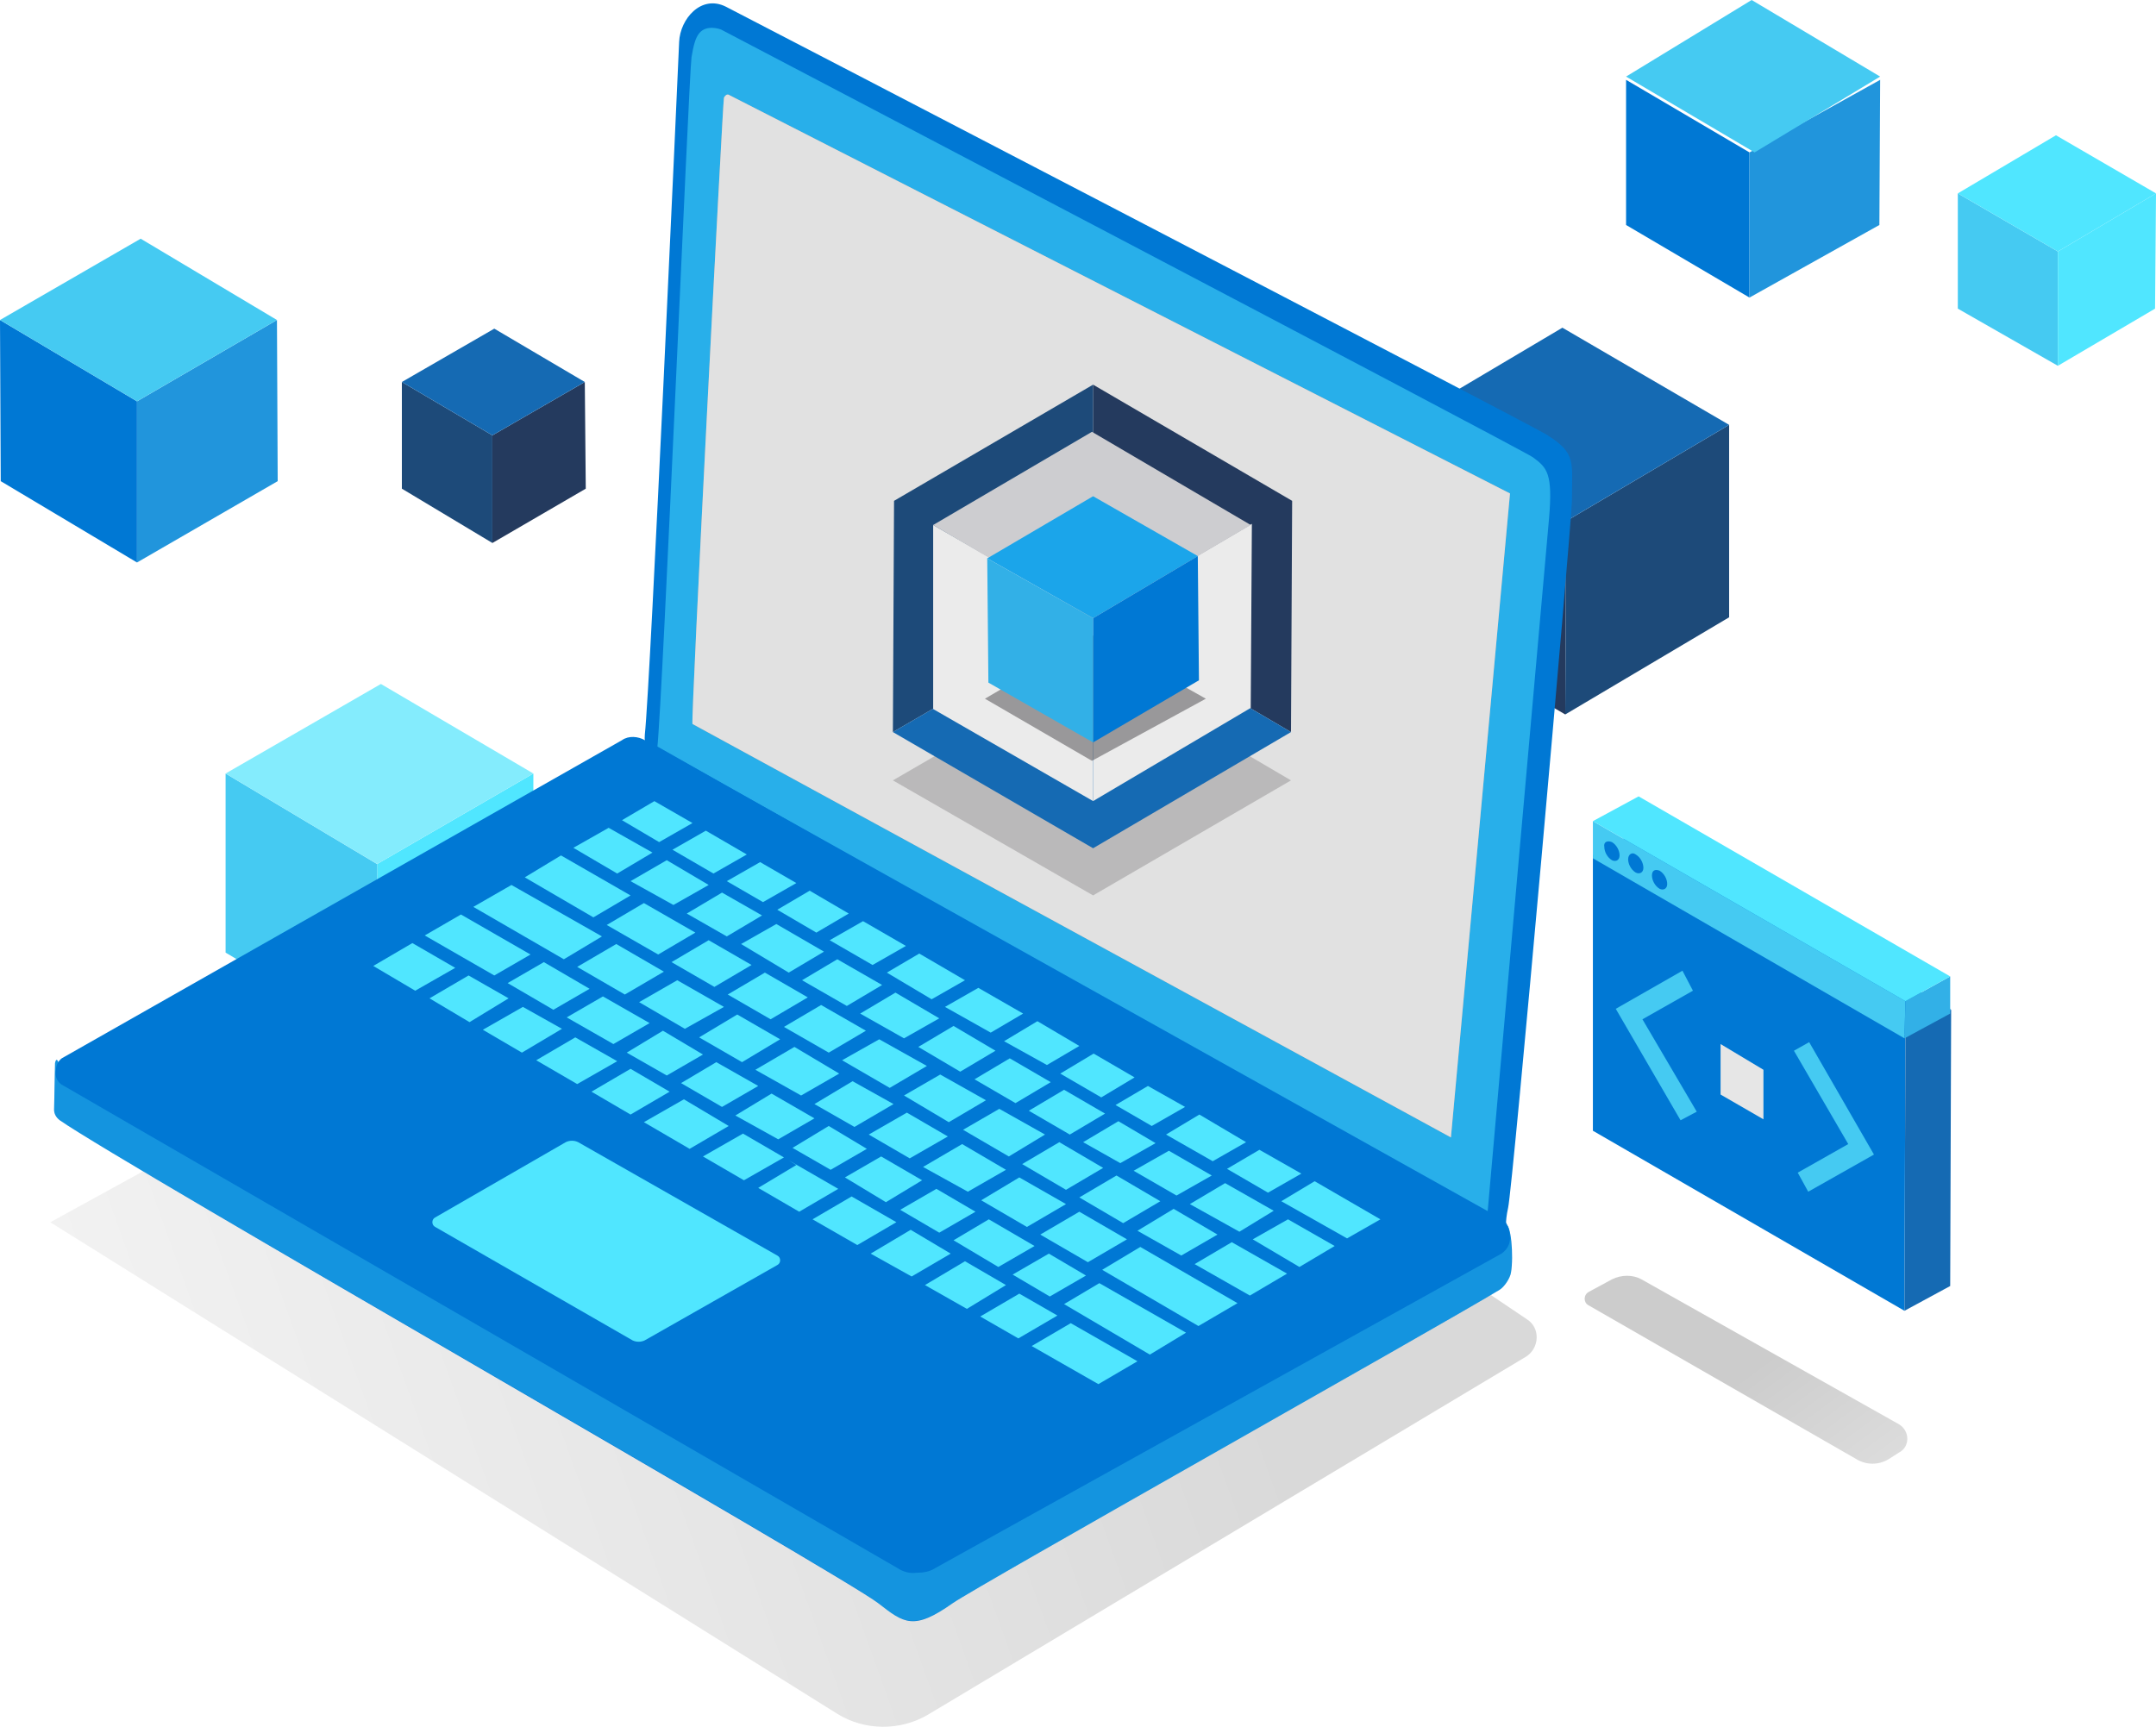 <svg width="297" height="238" viewBox="0 0 297 238" fill="none" xmlns="http://www.w3.org/2000/svg">
<path opacity="0.03" d="M57.459 120.624L72.16 112.617L84.629 119.705L70.191 128.368L57.459 120.624Z" fill="url(#paint0_linear)"/>
<path d="M18.875 55.296V77.501L38.254 66.297L38.153 44.092L18.875 55.296Z" fill="#2195DC"/>
<path d="M18.874 55.296L0 44.092L0.101 66.297L18.874 77.501V55.296Z" fill="#0078D4"/>
<path d="M38.153 44.092L19.379 32.889L0 44.092L18.874 55.296L38.153 44.092Z" fill="#45CAF2"/>
<path d="M51.947 119.049L52.078 143.725L73.473 131.256V106.58L51.947 119.049Z" fill="#50E6FF"/>
<path d="M51.947 119.049L31.077 106.58V131.256L52.078 143.725L51.947 119.049Z" fill="#45CAF2"/>
<path d="M73.472 106.579L52.472 94.241L31.077 106.579L51.947 119.048L73.472 106.579Z" fill="#84ECFD"/>
<path d="M67.829 59.984V74.816L80.692 67.334L80.56 52.634L67.829 59.984Z" fill="#243A5E"/>
<path d="M67.829 59.984L55.36 52.634V67.334L67.829 74.816V59.984Z" fill="#1D4A79"/>
<path d="M80.561 52.633L68.091 45.283L55.36 52.633L67.829 59.984L80.561 52.633Z" fill="#156AB3"/>
<path d="M215.753 71.797L215.621 98.442L192.652 85.054V58.54L215.753 71.797Z" fill="#243A5E"/>
<path d="M215.753 71.797L238.197 58.54V85.054L215.621 98.442L215.753 71.797Z" fill="#1D4A79"/>
<path d="M192.652 58.54L215.228 45.152L238.198 58.54L215.753 71.797L192.652 58.54Z" fill="#156AB3"/>
<path d="M241 21V41L224 31V11L241 21Z" fill="#0078D4"/>
<path d="M241 21L259 11L258.895 31L241 41V21Z" fill="#2195DC"/>
<path d="M224 10.552L241.299 0L259 10.552L241.701 21L224 10.552Z" fill="#45CAF2"/>
<path d="M283.481 34.651V50.402L269.7 42.526V26.645L283.481 34.651Z" fill="#45CAF2"/>
<path d="M283.481 34.651L297.001 26.645L296.869 42.526L283.481 50.402V34.651Z" fill="#50E6FF"/>
<path d="M269.699 26.645L283.219 18.638L297.001 26.645L283.481 34.651L269.699 26.645Z" fill="#50E6FF"/>
<path opacity="0.15" d="M6.926 168.41L107.992 112.889L210.372 181.798C212.209 182.979 212.078 185.735 210.24 186.917L127.812 236.269C124.005 238.5 119.149 238.5 115.343 236.138L6.926 168.41Z" fill="url(#paint1_linear)"/>
<path d="M215.229 63.003L205.91 169.582L88.83 105.267L94.474 5.119C94.737 2.888 97.23 1.707 99.068 2.757L215.229 63.003Z" fill="#0078D4"/>
<path opacity="0.5" d="M215.229 63.003L205.91 169.582L88.83 105.267L94.605 4.332C94.868 2.494 96.837 1.444 98.412 2.363L215.229 63.003Z" fill="#50E6FF"/>
<path d="M86.599 102.642L7.845 147.006L15.458 151.863L125.056 214.34L127.419 215.784L205.253 172.207L208.01 170.895L206.304 168.401L90.405 102.773C89.224 101.986 87.78 101.854 86.599 102.642Z" fill="#0078D4"/>
<path d="M107.075 174.307L88.831 184.676C88.306 184.939 87.649 184.939 87.124 184.676L59.954 169.057C59.429 168.794 59.429 168.007 59.954 167.744L77.936 157.375C78.461 157.113 79.118 157.113 79.643 157.375L107.075 172.995C107.6 173.257 107.6 174.045 107.075 174.307Z" fill="#50E6FF"/>
<path d="M7.977 146.219C8.239 146.875 8.764 147.662 9.552 148.187C23.202 158.163 119.544 212.371 122.694 214.078C126.107 215.915 125.975 216.571 130.701 213.946C134.901 211.584 193.441 179.032 205.779 171.551C207.354 170.632 207.354 168.795 207.354 168.795C208.141 168.269 208.535 173.126 208.141 175.357C208.01 176.145 207.222 177.326 206.566 177.72C197.903 182.97 134.376 218.672 131.226 220.903C125.844 224.709 124.532 223.659 120.988 220.903C116.131 217.097 17.296 160.657 8.239 154.356C7.714 153.963 7.452 153.438 7.452 152.913L7.583 146.481C7.583 146.481 7.714 145.694 7.977 146.219Z" fill="#0078D4"/>
<g opacity="0.5">
<path opacity="0.5" d="M7.977 146.219C8.239 146.875 8.764 147.662 9.552 148.187C23.202 158.163 119.544 212.371 122.694 214.078C126.107 215.915 125.975 216.571 130.701 213.946C134.901 211.584 193.441 179.032 205.779 171.551C207.354 170.632 207.354 168.795 207.354 168.795C208.141 168.269 208.404 173.126 208.141 175.357C208.01 176.145 207.222 177.326 206.566 177.72C197.903 182.97 134.376 218.672 131.226 220.903C125.844 224.709 124.269 223.528 120.988 220.903C116.131 216.965 17.296 160.657 8.239 154.356C7.714 153.963 7.452 153.438 7.452 152.913L7.583 146.481C7.583 146.481 7.714 145.694 7.977 146.219Z" fill="#50E6FF"/>
</g>
<path d="M123.612 216.047L8.37 149.369C7.583 148.713 7.583 147.794 7.714 147.4C7.714 146.875 7.976 146.219 8.501 145.825L85.68 101.986C86.598 101.33 87.911 101.461 88.83 101.986L206.96 168.007C207.747 168.401 208.01 169.845 208.01 170.632C208.01 171.42 207.616 172.208 206.828 172.733L128.863 216.047C128.075 216.572 127.156 216.703 126.238 216.703C125.319 216.834 124.4 216.572 123.612 216.047ZM10.864 147.138C10.733 147.269 10.47 147.4 10.47 147.531C10.47 147.794 10.601 148.057 10.864 148.188L124.4 213.684C125.713 214.472 127.288 214.472 128.469 213.684L205.122 170.895C205.516 170.632 205.778 170.239 205.778 169.845C205.778 169.32 205.516 168.926 205.122 168.664L87.386 103.43L10.864 147.138Z" fill="#0078D4"/>
<path d="M90.274 102.773C90.274 102.773 90.668 104.086 91.849 105.398C92.636 106.186 89.224 103.954 89.224 103.954L90.274 102.773Z" fill="#0078D4"/>
<path d="M95.393 99.754L199.872 156.719L208.01 67.991L100.512 13.126C100.38 12.995 100.118 12.995 99.987 13.126C99.855 13.257 99.724 13.388 99.724 13.52C99.593 13.52 95.13 99.623 95.393 99.754Z" fill="#9B9BA0"/>
<path d="M95.393 99.754L199.872 156.719L208.01 67.991L100.512 13.126C100.38 12.995 100.118 12.995 99.987 13.126C99.855 13.257 99.724 13.388 99.724 13.52C99.593 13.52 95.13 99.623 95.393 99.754Z" fill="#E1E1E1"/>
<path d="M88.83 101.198C89.617 93.979 93.424 8.794 93.555 5.775C93.686 2.625 96.574 -0.787 99.986 0.919C101.561 1.706 211.422 58.803 212.997 59.853C217.198 62.478 216.541 63.528 216.541 69.04C216.41 73.241 208.403 163.676 207.747 166.432C206.828 170.632 208.666 169.451 205.91 169.188V169.057H205.778C205.122 168.926 204.728 168.401 204.86 167.745C204.86 167.482 213.391 71.403 213.391 71.403C213.916 65.234 213.129 64.447 211.16 63.003C209.453 61.821 99.33 4.069 99.33 4.069C99.33 4.069 97.361 3.281 96.311 4.594C95.786 5.25 95.524 6.3 95.261 7.875C94.868 10.894 91.324 95.948 90.536 103.167C90.405 104.479 90.536 103.954 90.667 104.611C90.93 105.136 90.142 104.086 89.617 104.217C89.092 104.479 89.88 105.136 89.617 104.479C89.224 103.298 88.698 102.642 88.83 101.198Z" fill="#0078D4"/>
<path d="M88.699 124.43L83.58 127.449L90.668 131.518L95.787 128.499L88.699 124.43Z" fill="#50E6FF"/>
<path d="M97.624 129.549L92.505 132.568L98.411 135.98L103.53 132.961L97.624 129.549Z" fill="#50E6FF"/>
<path d="M105.369 134.012L100.25 137.031L106.156 140.443L111.275 137.424L105.369 134.012Z" fill="#50E6FF"/>
<path d="M82.924 129.024L70.455 121.937L65.204 124.955L77.674 132.174L82.924 129.024Z" fill="#50E6FF"/>
<path d="M137.526 174.57L142.514 171.682L136.213 168.007L131.357 170.894L137.526 174.57Z" fill="#50E6FF"/>
<path d="M144.614 178.638L149.602 175.751L144.483 172.732L139.495 175.62L144.614 178.638Z" fill="#50E6FF"/>
<path d="M129.52 148.056L124.532 150.944L130.701 154.619L135.82 151.6L129.52 148.056Z" fill="#50E6FF"/>
<path d="M132.539 157.638L127.157 160.788L133.326 164.2L138.577 161.182L132.539 157.638Z" fill="#50E6FF"/>
<path d="M140.413 162.231L135.163 165.382L141.463 169.057L146.845 165.907L140.413 162.231Z" fill="#50E6FF"/>
<path d="M138.97 159.344L143.957 156.325L137.657 152.781L132.669 155.669L138.97 159.344Z" fill="#50E6FF"/>
<path d="M124.926 153.306L119.675 156.325L125.319 159.606L130.57 156.588L124.926 153.306Z" fill="#50E6FF"/>
<path d="M146.845 163.938L151.964 160.919L145.927 157.375L140.808 160.394L146.845 163.938Z" fill="#50E6FF"/>
<path d="M121.119 143.2L116 146.087L122.563 149.894L127.682 146.875L121.119 143.2Z" fill="#50E6FF"/>
<path d="M113.113 138.475L107.994 141.493L114.163 145.037L119.282 142.019L113.113 138.475Z" fill="#50E6FF"/>
<path d="M107.206 156.981L112.194 154.094L106.287 150.681L101.299 153.7L107.206 156.981Z" fill="#50E6FF"/>
<path d="M114.425 161.181L119.413 158.294L114.163 155.144L109.175 158.162L114.425 161.181Z" fill="#50E6FF"/>
<path d="M84.892 130.074L79.511 133.224L86.074 137.031L91.455 133.881L84.892 130.074Z" fill="#50E6FF"/>
<path d="M99.462 152.519L104.45 149.631L98.674 146.35L93.818 149.237L99.462 152.519Z" fill="#50E6FF"/>
<path d="M149.864 173.914L155.245 170.763L148.683 166.957L143.301 170.107L149.864 173.914Z" fill="#50E6FF"/>
<path d="M162.727 172.995L167.715 170.107L161.677 166.563L156.69 169.582L162.727 172.995Z" fill="#50E6FF"/>
<path d="M129.388 169.844L134.376 166.957L128.994 163.807L124.007 166.694L129.388 169.844Z" fill="#50E6FF"/>
<path d="M117.444 148.975L112.194 152.125L117.706 155.275L123.088 152.125L117.444 148.975Z" fill="#50E6FF"/>
<path d="M109.437 144.25L104.056 147.4L110.356 150.944L115.606 147.925L109.437 144.25Z" fill="#50E6FF"/>
<path d="M101.562 139.787L96.312 142.937L102.219 146.35L107.469 143.2L101.562 139.787Z" fill="#50E6FF"/>
<path d="M122.038 165.644L127.026 162.625L121.382 159.344L116.394 162.231L122.038 165.644Z" fill="#50E6FF"/>
<path d="M93.293 135.062L88.043 138.081L94.343 141.756L99.725 138.737L93.293 135.062Z" fill="#50E6FF"/>
<path d="M161.02 158.557L156.164 161.313L162.07 164.726L166.927 161.969L161.02 158.557Z" fill="#50E6FF"/>
<path d="M91.849 148.188L96.837 145.3L91.324 142.019L86.336 145.037L91.849 148.188Z" fill="#50E6FF"/>
<path d="M154.064 154.488L149.208 157.375L154.327 160.263L159.183 157.507L154.064 154.488Z" fill="#50E6FF"/>
<path d="M168.765 163.019L163.909 165.907L170.734 169.713L175.459 166.825L168.765 163.019Z" fill="#50E6FF"/>
<path d="M153.802 161.969L148.683 164.988L154.721 168.532L159.84 165.513L153.802 161.969Z" fill="#50E6FF"/>
<path d="M185.565 170.632L190.159 168.007L181.102 162.757L176.508 165.513L185.565 170.632Z" fill="#50E6FF"/>
<path d="M146.582 150.156L141.726 153.044L147.37 156.325L152.226 153.438L146.582 150.156Z" fill="#50E6FF"/>
<path d="M115.344 132.174L110.487 135.062L116.656 138.606L121.513 135.718L115.344 132.174Z" fill="#50E6FF"/>
<path d="M174.672 164.332L179.266 161.707L173.49 158.425L169.028 161.05L174.672 164.332Z" fill="#50E6FF"/>
<path d="M106.944 127.318L102.087 130.074L108.65 134.012L113.506 131.124L106.944 127.318Z" fill="#50E6FF"/>
<path d="M99.462 122.986L94.606 125.874L100.119 129.024L104.975 126.136L99.462 122.986Z" fill="#50E6FF"/>
<path d="M139.101 145.825L134.245 148.712L139.889 151.994L144.745 149.106L139.101 145.825Z" fill="#50E6FF"/>
<path d="M131.357 141.362L126.501 144.249L132.276 147.662L137.132 144.774L131.357 141.362Z" fill="#50E6FF"/>
<path d="M86.861 123.38L77.28 117.867L72.292 120.886L81.742 126.399L86.861 123.38Z" fill="#50E6FF"/>
<path d="M123.351 136.768L118.494 139.656L124.532 143.068L129.388 140.312L123.351 136.768Z" fill="#50E6FF"/>
<path d="M105.106 124.299L109.7 121.674L104.712 118.786L100.118 121.411L105.106 124.299Z" fill="#50E6FF"/>
<path d="M167.059 160L171.653 157.375L165.221 153.569L160.627 156.325L167.059 160Z" fill="#50E6FF"/>
<path d="M112.456 128.499L116.919 125.874L111.537 122.724L107.075 125.349L112.456 128.499Z" fill="#50E6FF"/>
<path d="M120.2 132.962L124.794 130.336L118.888 126.924L114.294 129.549L120.2 132.962Z" fill="#50E6FF"/>
<path d="M95.393 113.405L90.143 110.386L85.68 113.011L90.799 116.03L95.393 113.405Z" fill="#50E6FF"/>
<path d="M89.88 117.474L83.843 114.061L78.986 116.817L85.024 120.361L89.88 117.474Z" fill="#50E6FF"/>
<path d="M98.281 120.361L102.875 117.736L97.231 114.455L92.637 117.08L98.281 120.361Z" fill="#50E6FF"/>
<path d="M158.658 155.144L163.252 152.519L158.133 149.631L153.67 152.256L158.658 155.144Z" fill="#50E6FF"/>
<path d="M128.338 137.687L132.932 135.062L126.632 131.387L122.169 134.012L128.338 137.687Z" fill="#50E6FF"/>
<path d="M151.702 151.206L156.296 148.45L150.652 145.168L146.058 147.925L151.702 151.206Z" fill="#50E6FF"/>
<path d="M144.22 146.743L148.683 144.118L142.908 140.706L138.314 143.462L144.22 146.743Z" fill="#50E6FF"/>
<path d="M136.476 142.281L140.939 139.656L134.77 136.112L130.176 138.737L136.476 142.281Z" fill="#50E6FF"/>
<path d="M91.849 118.523L86.862 121.411L92.768 124.692L97.624 121.936L91.849 118.523Z" fill="#50E6FF"/>
<path d="M117.313 164.857L111.931 168.007L118.1 171.551L123.482 168.401L117.313 164.857Z" fill="#50E6FF"/>
<path d="M108.65 159.869L109.7 160.525L104.45 163.676L110.094 166.957L115.475 163.807L108.65 159.869Z" fill="#50E6FF"/>
<path d="M73.079 131.518L63.498 126.005L58.51 128.893L68.092 134.406L73.079 131.518Z" fill="#50E6FF"/>
<path d="M56.804 129.943L51.422 133.093L57.198 136.506L62.71 133.356L56.804 129.943Z" fill="#50E6FF"/>
<path d="M64.548 134.406L59.167 137.556L64.679 140.837L70.061 137.556L64.548 134.406Z" fill="#50E6FF"/>
<path d="M86.861 147.269L81.48 150.419L86.861 153.569L92.243 150.419L86.861 147.269Z" fill="#50E6FF"/>
<path d="M79.249 142.937L73.867 146.087L79.511 149.369L85.024 146.218L79.249 142.937Z" fill="#50E6FF"/>
<path d="M72.029 138.737L66.517 141.887L71.898 145.037L77.411 141.756L72.029 138.737Z" fill="#50E6FF"/>
<path d="M177.427 168.007L172.571 170.763L179.002 174.57L183.859 171.682L177.427 168.007Z" fill="#50E6FF"/>
<path d="M94.212 151.469L88.699 154.619L94.999 158.294L100.381 155.144L94.212 151.469Z" fill="#50E6FF"/>
<path d="M102.35 156.194L96.837 159.344L102.481 162.625L107.994 159.475L102.35 156.194Z" fill="#50E6FF"/>
<path d="M164.565 174.176L172.178 178.508L177.297 175.489L169.684 171.157L164.565 174.176Z" fill="#50E6FF"/>
<path d="M146.583 179.688L158.396 186.645L163.383 183.626L151.439 176.801L146.583 179.688Z" fill="#50E6FF"/>
<path d="M140.414 178.245L135.033 181.395L140.283 184.414L145.664 181.264L140.414 178.245Z" fill="#50E6FF"/>
<path d="M142.12 185.464L151.308 190.714L156.69 187.564L147.502 182.314L142.12 185.464Z" fill="#50E6FF"/>
<path d="M84.499 143.856L89.486 140.969L83.055 137.293L78.067 140.181L84.499 143.856Z" fill="#50E6FF"/>
<path d="M125.451 169.451L119.938 172.732L125.582 175.882L130.963 172.732L125.451 169.451Z" fill="#50E6FF"/>
<path d="M132.932 173.782L127.419 177.064L133.194 180.345L138.576 177.064L132.932 173.782Z" fill="#50E6FF"/>
<path d="M76.23 139.131L81.218 136.243L74.918 132.568L69.93 135.455L76.23 139.131Z" fill="#50E6FF"/>
<path d="M151.833 174.964L165.09 182.708L170.471 179.558L157.083 171.813L151.833 174.964Z" fill="#50E6FF"/>
<path d="M262.48 142.544L262.349 180.608L219.429 155.8V117.736L262.48 142.544Z" fill="#0078D4"/>
<path d="M262.481 142.675L268.781 139.131L268.65 177.195L262.35 180.608L262.481 142.675Z" fill="#156AB3"/>
<path d="M219.561 117.736L225.861 114.324L268.782 139.131L262.481 142.544L219.561 117.736Z" fill="#0078D4"/>
<path d="M262.48 137.949L262.349 143.068L219.429 118.261V113.142L262.48 137.949Z" fill="#45CAF2"/>
<path d="M262.481 137.95L268.65 134.537V139.656L262.35 143.069L262.481 137.95Z" fill="#32B0E7"/>
<path d="M219.429 113.142L225.729 109.729L268.649 134.537L262.48 137.949L219.429 113.142Z" fill="#50E6FF"/>
<path d="M231.767 133.75L233.21 136.506L226.254 140.444L233.736 153.175L231.504 154.357L222.579 139L231.767 133.75Z" fill="#45CAF2"/>
<path d="M242.923 147.4V154.225L237.017 150.812V143.856L242.923 147.4Z" fill="#E6E6E6"/>
<path d="M249.223 143.594L258.148 159.082L249.092 164.201L247.648 161.576L254.605 157.638L247.123 144.775L249.223 143.594Z" fill="#45CAF2"/>
<path d="M222.054 116.03C222.71 116.424 223.104 117.211 223.104 117.867C223.104 118.524 222.579 118.786 222.054 118.524C221.397 118.13 221.004 117.342 221.004 116.686C220.872 116.03 221.397 115.767 222.054 116.03Z" fill="#0078D4"/>
<path d="M225.335 117.736C225.991 118.13 226.385 118.918 226.385 119.574C226.385 120.23 225.86 120.493 225.335 120.23C224.678 119.836 224.284 119.049 224.284 118.392C224.284 117.736 224.81 117.342 225.335 117.736Z" fill="#0078D4"/>
<path d="M228.616 119.968C229.273 120.362 229.666 121.149 229.666 121.805C229.666 122.462 229.141 122.724 228.616 122.462C227.96 122.068 227.566 121.28 227.566 120.624C227.566 119.968 227.96 119.705 228.616 119.968Z" fill="#0078D4"/>
<path opacity="0.2" d="M218.903 177.982L222.053 176.276C223.366 175.62 224.941 175.62 226.122 176.276L261.561 196.227C263.136 197.146 263.136 199.377 261.561 200.164L260.117 201.083C258.805 201.871 257.098 201.871 255.786 201.083L218.772 179.82C218.115 179.426 218.115 178.376 218.903 177.982Z" fill="url(#paint2_linear)"/>
<path opacity="0.2" d="M123 107.525L150.579 91.516L177.841 107.525L150.579 123.375L123 107.525Z" fill="#1F1D21"/>
<path d="M150.579 84.859V53L178 69.009L177.842 100.867L150.579 84.859Z" fill="#243A5E"/>
<path d="M150.579 84.859L123 100.867L123.159 69.009L150.579 53V84.859Z" fill="#1D4A79"/>
<path d="M177.841 100.868L150.579 116.876L123 100.868L150.579 84.859L177.841 100.868Z" fill="#156AB3"/>
<path d="M150.579 85.017V110.377L128.548 97.697V72.337L150.579 85.017Z" fill="#EBEBEB"/>
<path d="M150.579 85.017L172.452 72.179L172.294 97.539L150.579 110.378V85.017Z" fill="#EBEBEB"/>
<path d="M128.548 72.337L150.421 59.498L172.294 72.337L150.421 85.176L128.548 72.337Z" fill="#CDCDD0"/>
<path opacity="0.4" d="M166.112 96.271L150.579 87.553L135.68 96.271L150.421 104.83L166.112 96.271Z" fill="#1F1D21"/>
<path d="M165.003 76.617L150.579 85.176L135.997 76.934L150.579 68.374L165.003 76.617Z" fill="#1BA5EA"/>
<path d="M165.003 76.617L165.161 93.735L150.579 102.294V85.176L165.003 76.617Z" fill="#0078D4"/>
<path d="M150.579 85.176V102.294L136.156 94.052L135.997 76.934L150.579 85.176Z" fill="#32B0E7"/>
<defs>
<linearGradient id="paint0_linear" x1="77.364" y1="113.034" x2="63.647" y2="128.576" gradientUnits="userSpaceOnUse">
<stop/>
<stop offset="0.822" stop-opacity="0"/>
</linearGradient>
<linearGradient id="paint1_linear" x1="152.64" y1="128.054" x2="-109.499" y2="222.185" gradientUnits="userSpaceOnUse">
<stop/>
<stop offset="0.822" stop-opacity="0"/>
</linearGradient>
<linearGradient id="paint2_linear" x1="241.001" y1="188.888" x2="290.501" y2="255.888" gradientUnits="userSpaceOnUse">
<stop/>
<stop offset="0.822" stop-opacity="0"/>
</linearGradient>
</defs>
</svg>
